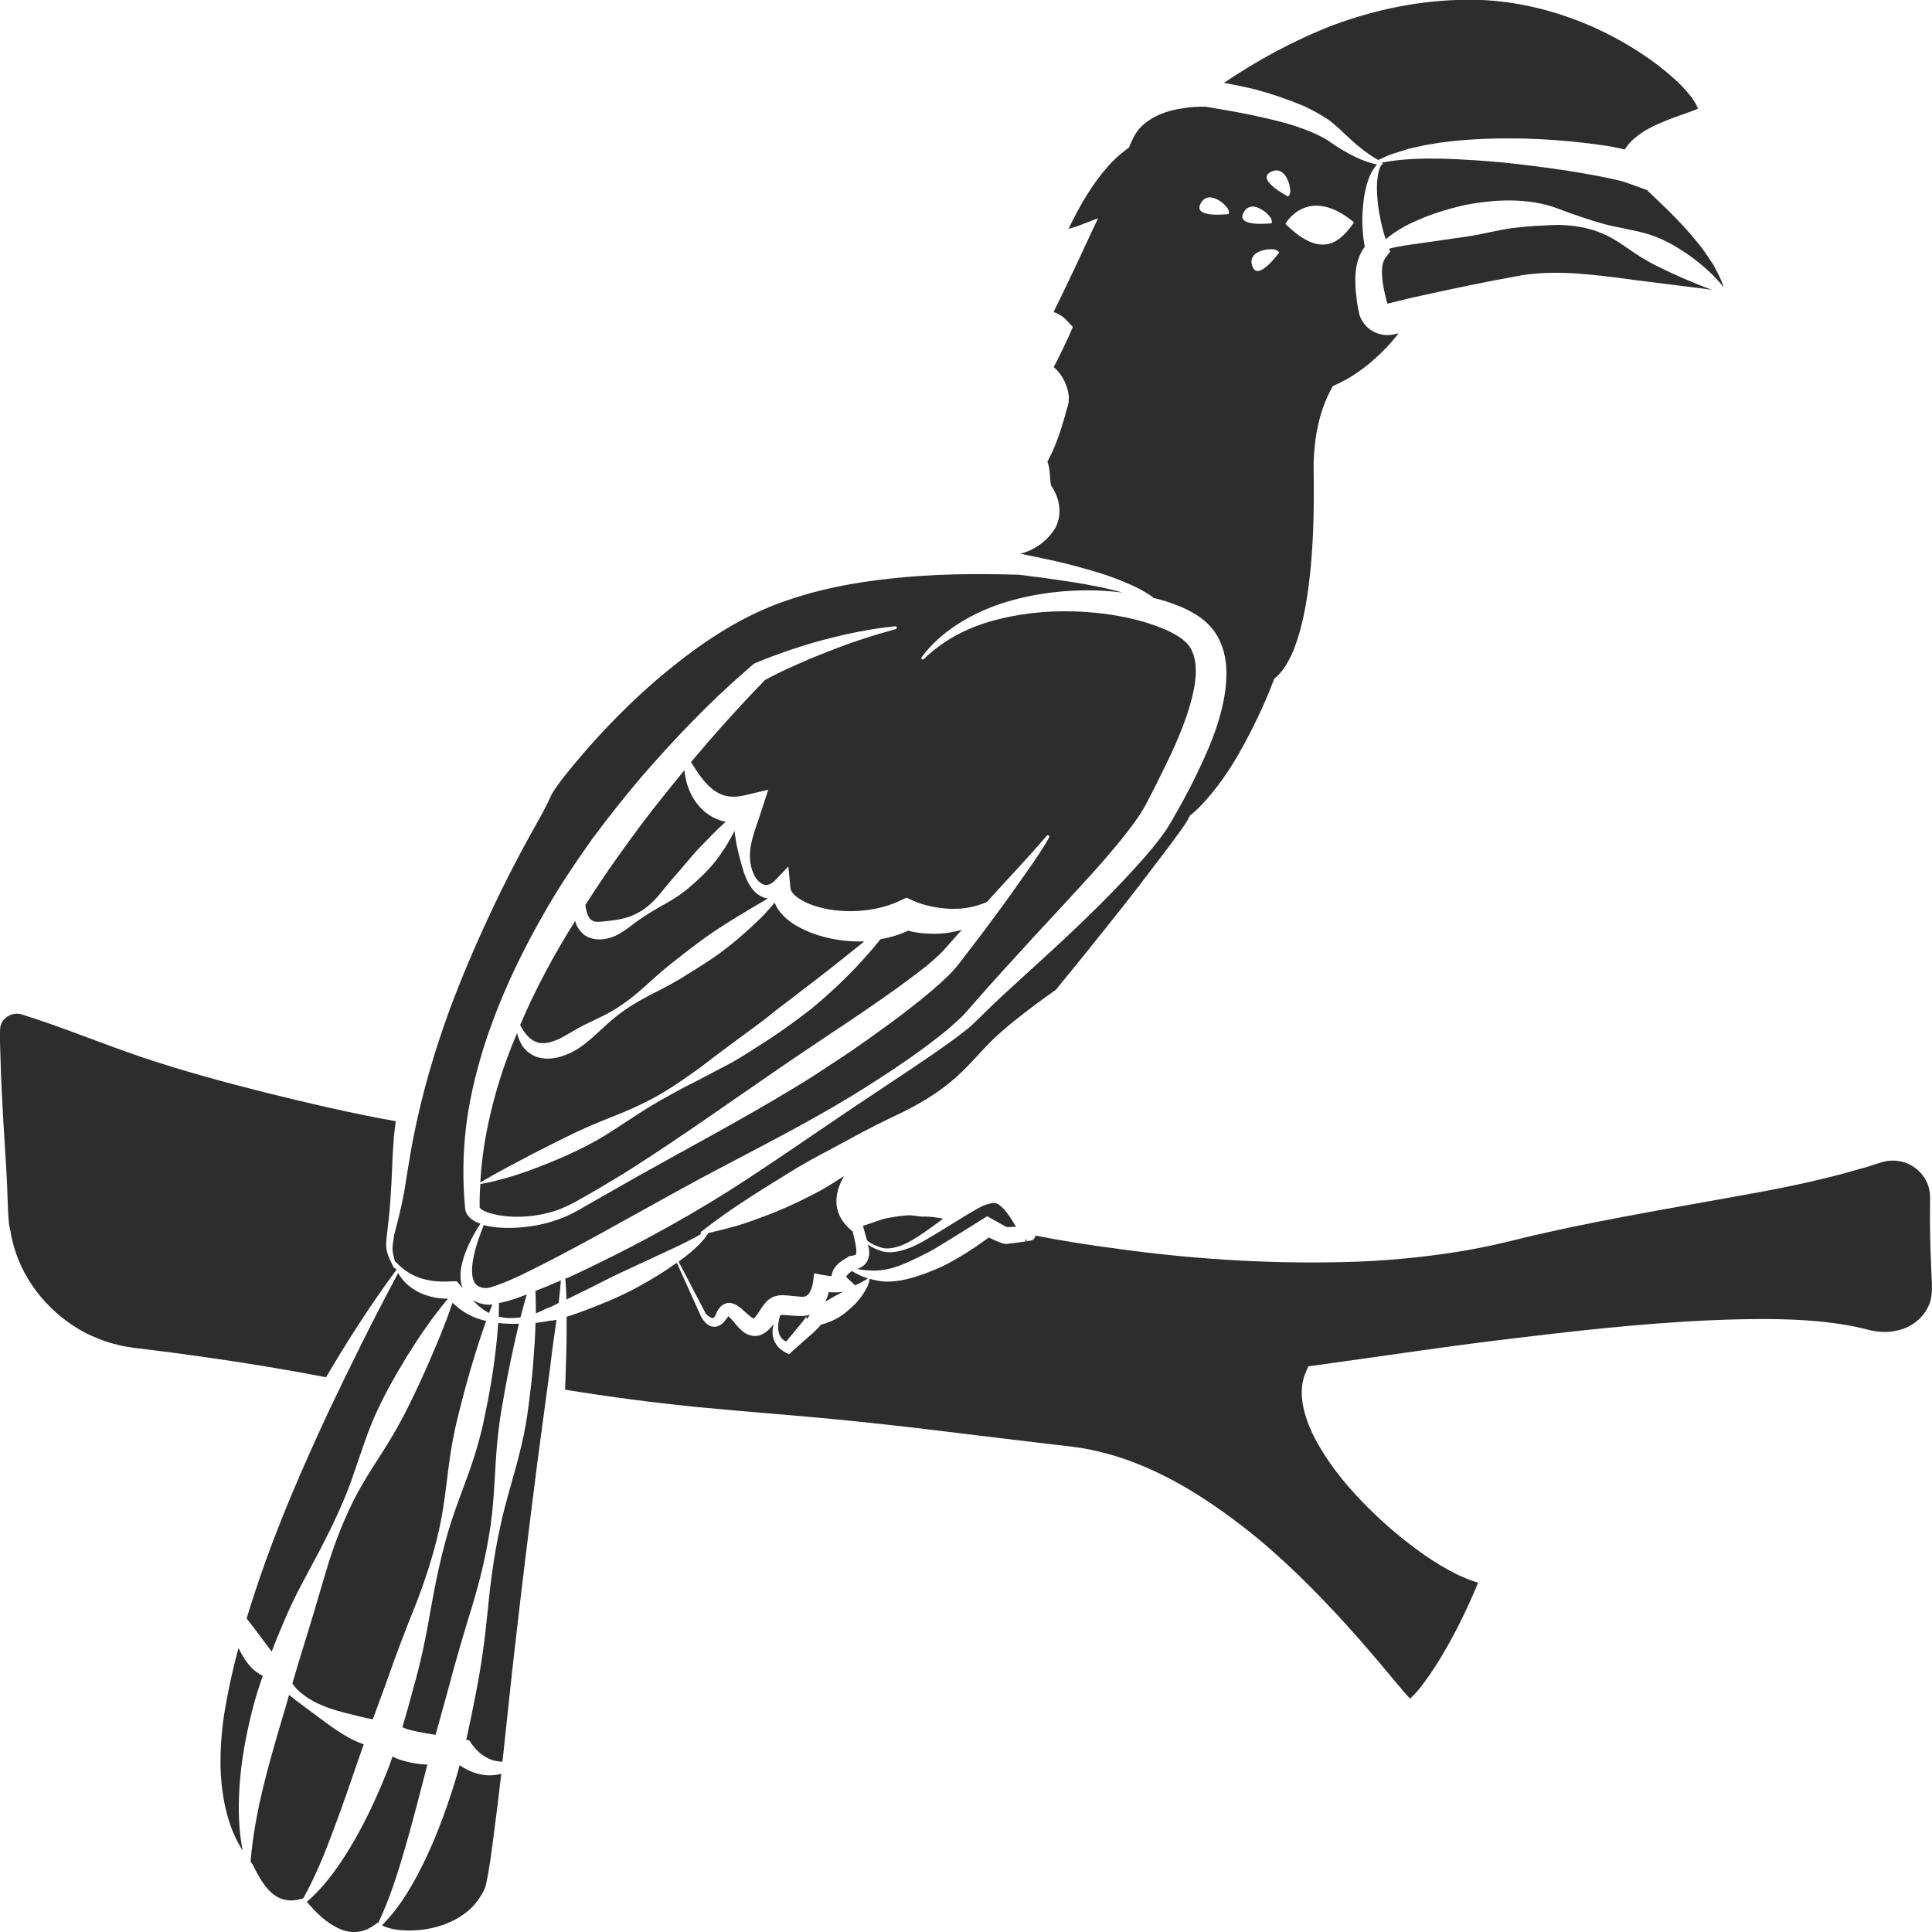 <?xml version="1.0" encoding="utf-8"?>
<!-- Generator: Adobe Illustrator 24.1.2, SVG Export Plug-In . SVG Version: 6.00 Build 0)  -->
<svg version="1.1" id="Layer_1" xmlns="http://www.w3.org/2000/svg" xmlns:xlink="http://www.w3.org/1999/xlink" x="0px" y="0px"
	 viewBox="0 0 128 128" style="enable-background:new 0 0 128 128;" xml:space="preserve">
<style type="text/css">
	.st0{fill:#2D2D2D;}
</style>
<g>
	<path class="st0" d="M32.62,86.42c-0.07,0.01-0.15,0.02-0.23,0.02c-0.07,0-0.18-0.01-0.27-0.02c-0.09-0.01-0.16-0.03-0.23-0.05
		c-0.18-0.04-0.37-0.12-0.55-0.22c0.07,0.07,0.13,0.14,0.2,0.21c0.24,0.24,0.54,0.47,0.86,0.63C32.47,86.8,32.55,86.61,32.62,86.42z
		"/>
	<path class="st0" d="M34.9,85.76c-0.42,0.16-0.84,0.32-1.28,0.44c-0.18,0.05-0.37,0.09-0.56,0.13c0,0.31-0.01,0.6-0.02,0.9
		c0.47,0.12,0.96,0.12,1.44,0.05C34.62,86.77,34.75,86.27,34.9,85.76z"/>
	<path class="st0" d="M22.85,99.2c0.65-1.57,1.11-3.25,1.75-4.84c0.65-1.59,1.49-3.07,2.38-4.53c0.82-1.31,1.69-2.6,2.7-3.79
		c-0.29,0-0.58-0.02-0.87-0.07c-0.41-0.09-0.81-0.21-1.18-0.42c-0.52-0.28-0.98-0.7-1.25-1.21c-1.66,3.09-3.21,6.23-4.71,9.39
		c-1.49,3.22-2.91,6.46-4.1,9.78c-0.44,1.23-0.85,2.47-1.23,3.72c0.01,0.01,0.02,0.02,0.03,0.04c0.28,0.37,0.58,0.73,0.84,1.1
		l0.77,1.02c0,0.01,0.01,0.02,0.02,0.04c0.12-0.33,0.25-0.65,0.38-0.97c0.33-0.8,0.66-1.59,1.03-2.36c0.38-0.78,0.78-1.54,1.19-2.29
		C21.42,102.3,22.19,100.78,22.85,99.2z"/>
	<path class="st0" d="M27.11,114.6c0.33,0.09,0.7,0.16,1.09,0.23c0.21,0.04,0.44,0.07,0.66,0.11c0.28-1.04,0.58-2.08,0.86-3.12
		c0.47-1.78,0.99-3.56,1.54-5.33c0.54-1.78,0.98-3.58,1.24-5.42c0.27-1.84,0.27-3.72,0.45-5.57c0.09-0.92,0.21-1.83,0.39-2.75
		c0.15-0.91,0.33-1.82,0.52-2.73c0.16-0.77,0.34-1.55,0.52-2.32c-0.46,0.02-0.91,0.01-1.37-0.05c-0.08,1.18-0.22,2.34-0.4,3.5
		c-0.14,0.88-0.3,1.76-0.49,2.63c-0.16,0.88-0.4,1.74-0.66,2.6c-0.53,1.7-1.26,3.36-1.76,5.07c-0.5,1.7-0.86,3.45-1.17,5.21
		c-0.3,1.76-0.66,3.52-1.16,5.24c-0.22,0.85-0.46,1.69-0.71,2.53c0,0,0.01,0,0.01,0.01C26.79,114.5,26.94,114.55,27.11,114.6z"/>
	<path class="st0" d="M86.35,7.01c0.5,0.24,1,0.49,1.47,0.8c0.24,0.15,0.48,0.33,0.69,0.53c0.24,0.19,0.39,0.37,0.59,0.54
		c0.67,0.64,1.39,1.26,2.21,1.72c0.3-0.13,0.62-0.3,0.96-0.41c0.35-0.11,0.69-0.22,1.05-0.33l1.07-0.24l1.09-0.18
		c1.44-0.19,2.9-0.27,4.35-0.27c1.45-0.01,2.91,0.07,4.36,0.21c0.72,0.07,1.44,0.16,2.17,0.27c0.36,0.05,0.73,0.13,1.1,0.21
		c0.06,0.01,0.13,0.03,0.19,0.04c0.01-0.01,0.02-0.03,0.03-0.05c0.22-0.34,0.49-0.61,0.76-0.81c0.54-0.43,1.09-0.69,1.63-0.92
		c0.53-0.23,1.06-0.42,1.56-0.59c0.3-0.11,0.6-0.21,0.86-0.33c-0.1-0.3-0.34-0.68-0.62-1c-0.45-0.55-1.01-1.06-1.6-1.54
		c-1.19-0.97-2.53-1.8-3.93-2.5c-2.83-1.39-5.98-2.2-9.11-2.18c-3.13,0.03-6.08,0.63-8.97,1.71c-2.49,0.97-4.89,2.26-7.17,3.8
		c0.73,0.13,1.45,0.28,2.17,0.46C84.3,6.23,85.33,6.59,86.35,7.01z"/>
	<path class="st0" d="M93.6,19.71c2.39-0.53,4.79-1.04,7.21-1.47c1.24-0.2,2.55-0.2,3.78-0.11c1.25,0.09,2.47,0.25,3.69,0.42
		l3.67,0.46c0.49,0.06,0.99,0.12,1.47,0.19c-0.69-0.24-1.34-0.52-1.99-0.8c-0.47-0.21-0.92-0.41-1.37-0.64
		c-0.47-0.2-0.89-0.46-1.33-0.71c-0.85-0.54-1.67-1.22-2.62-1.6c-0.93-0.4-1.97-0.54-2.98-0.55c-1.02,0.04-1.99,0.09-2.94,0.21
		c-0.9,0.12-1.93,0.4-2.92,0.55c-1,0.15-1.99,0.28-2.99,0.43c-0.74,0.11-1.51,0.19-2.25,0.39l0.08,0.18l-0.32,0.42
		c-0.39,0.53-0.23,1.69,0.06,2.79l0.06,0.21l0.01,0.04l0.77-0.19L93.6,19.71z"/>
	<path class="st0" d="M110.51,13.93l-1.01-0.97l-0.39-0.37l-1.3-0.47c-0.18-0.07-0.51-0.16-0.83-0.23l-1.01-0.21
		c-0.67-0.13-1.36-0.25-2.06-0.36c-1.38-0.21-2.77-0.39-4.18-0.54c-1.4-0.13-2.8-0.23-4.22-0.27c-1.32-0.02-2.64,0.01-3.95,0.26
		c0.04,0.03,0.05,0.08,0.03,0.12c-0.02,0.04-0.06,0.06-0.09,0.05c-0.19,0.38-0.24,0.8-0.27,1.23c-0.02,0.47,0.02,0.95,0.07,1.42
		c0.1,0.77,0.27,1.56,0.51,2.26c0.19-0.16,0.4-0.32,0.61-0.46c0.46-0.31,0.93-0.56,1.43-0.77c0.99-0.45,2-0.75,3.03-1
		c1.98-0.41,4.4-0.57,6.41,0.23c1.02,0.38,1.99,0.72,3.01,1c0.5,0.14,1.03,0.22,1.54,0.34c0.53,0.1,1.05,0.22,1.56,0.39
		c1.02,0.34,1.92,0.91,2.77,1.52c0.74,0.57,1.44,1.18,2.03,1.94c-0.1-0.31-0.22-0.61-0.38-0.92l-0.3-0.57l-0.36-0.54
		c-0.25-0.37-0.5-0.73-0.8-1.07C111.81,15.25,111.17,14.59,110.51,13.93z"/>
	<path class="st0" d="M91.97,20.23c0-0.01,0-0.03-0.01-0.04c0-0.01-0.01,0-0.01,0L91.97,20.23z"/>
	<path class="st0" d="M39.5,61.07c0.19,0.01,0.48-0.02,0.76-0.05c0.59-0.07,1.27-0.16,1.86-0.47c0.6-0.28,1.1-0.74,1.53-1.24
		c0.43-0.52,0.84-1.03,1.28-1.52c0.44-0.5,0.84-1.01,1.29-1.5c0.6-0.62,1.2-1.25,1.86-1.85c-0.06-0.01-0.12-0.02-0.17-0.03
		c-0.66-0.16-1.25-0.58-1.65-1.06c-0.4-0.49-0.64-1.03-0.79-1.58c-0.06-0.24-0.1-0.49-0.13-0.74c-0.46,0.56-0.91,1.13-1.37,1.69
		c-1.07,1.33-2.09,2.7-3.07,4.09c-0.74,1.03-1.44,2.09-2.12,3.15c0.05,0.36,0.13,0.67,0.28,0.87c0.06,0.08,0.13,0.14,0.21,0.17
		C39.37,61.06,39.39,61.06,39.5,61.07z"/>
	<path class="st0" d="M33.58,70.15c-0.58,1.59-1.03,3.22-1.35,4.87c-0.21,1.1-0.35,2.21-0.41,3.32c1.14-0.68,2.39-1.32,3.58-1.95
		c1.22-0.62,2.44-1.25,3.69-1.8c1.26-0.54,2.57-0.99,3.79-1.63c1.23-0.61,2.36-1.41,3.48-2.21c1.09-0.84,2.18-1.65,3.28-2.46
		c0.56-0.4,1.1-0.81,1.63-1.24c0.53-0.44,1.09-0.81,1.62-1.25c1.48-1.11,2.92-2.26,4.37-3.43c-0.66,0.02-1.31-0.02-1.96-0.14
		c-0.86-0.16-1.72-0.42-2.52-0.89c-0.41-0.23-0.79-0.54-1.13-0.95c-0.13-0.16-0.24-0.38-0.33-0.59c-0.14,0.17-0.28,0.35-0.44,0.51
		c-0.3,0.35-0.64,0.67-0.98,0.99c-0.67,0.63-1.37,1.22-2.1,1.77c-0.73,0.54-1.51,1.02-2.29,1.5c-0.76,0.5-1.59,0.92-2.4,1.33
		c-0.81,0.42-1.6,0.89-2.31,1.46c-0.72,0.57-1.35,1.26-2.07,1.81c-0.37,0.3-0.8,0.55-1.28,0.73c-0.47,0.18-1.02,0.3-1.6,0.2
		c-0.59-0.1-1.11-0.51-1.34-0.98c-0.12-0.22-0.2-0.46-0.25-0.68C34.02,69,33.79,69.57,33.58,70.15z"/>
	<path class="st0" d="M31.78,80.01c0.03,0.04,0.11,0.12,0.22,0.18c0.17,0.09,0.38,0.17,0.6,0.22c0.43,0.12,0.9,0.18,1.37,0.2
		c0.95,0.03,1.91-0.1,2.82-0.39c0.89-0.3,1.73-0.82,2.59-1.31c0.85-0.51,1.71-1,2.54-1.54c3.33-2.13,6.55-4.43,9.82-6.67
		c3.24-2.23,6.62-4.33,9.65-6.71c0.36-0.31,0.73-0.62,1.03-0.93c0.32-0.34,0.65-0.73,0.98-1.1l0.34-0.37
		c-0.05,0.01-0.1,0.03-0.15,0.05c-0.62,0.16-1.27,0.25-1.92,0.22c-0.5-0.01-1-0.06-1.5-0.2c-0.59,0.27-1.21,0.46-1.83,0.56
		c-1.36,1.7-2.92,3.24-4.59,4.62c-1.1,0.85-2.23,1.67-3.4,2.4c-0.59,0.38-1.16,0.75-1.77,1.1c-0.61,0.34-1.23,0.64-1.84,0.97
		c-0.6,0.34-1.24,0.61-1.84,0.96c-0.61,0.33-1.21,0.66-1.8,1.02c-1.18,0.71-2.31,1.53-3.51,2.23c-1.21,0.68-2.47,1.24-3.76,1.74
		c-0.65,0.25-1.3,0.49-1.97,0.69c-0.67,0.19-1.29,0.38-2.03,0.49C31.78,78.99,31.77,79.49,31.78,80.01z"/>
	<path class="st0" d="M67.73,36.71c0.82,0.17,1.66,0.34,2.47,0.53c0.82,0.19,1.64,0.42,2.45,0.66c0.81,0.24,1.61,0.54,2.39,0.9
		c0.39,0.18,0.77,0.38,1.13,0.62c0.09,0.05,0.16,0.12,0.24,0.19c0.55,0.13,1.09,0.3,1.63,0.51c0.5,0.2,1,0.45,1.48,0.79
		c0.5,0.35,0.97,0.87,1.25,1.45c0.57,1.18,0.54,2.39,0.4,3.46c-0.32,2.16-1.18,4.03-2.06,5.83c-0.45,0.91-0.93,1.77-1.42,2.63
		c-0.54,0.97-1.2,1.75-1.86,2.52c-2.65,3.01-5.56,5.66-8.47,8.3c-0.73,0.66-1.44,1.32-2.14,2.01l-0.52,0.51
		c-0.19,0.19-0.39,0.37-0.58,0.53c-0.4,0.32-0.79,0.61-1.2,0.91c-1.61,1.16-3.26,2.22-4.89,3.32c-3.28,2.16-6.49,4.45-9.82,6.57
		c-3.33,2.09-6.81,3.95-10.4,5.62c-0.12,0.05-0.23,0.1-0.36,0.15c0.05,0.47,0.07,0.93,0.08,1.38c0.03-0.02,0.06-0.03,0.09-0.05
		l1.35-0.66c0.89-0.45,1.78-0.91,2.69-1.32l2.71-1.26c0.45-0.2,0.9-0.43,1.34-0.65c0.25-0.13,0.51-0.26,0.74-0.42
		c-0.01-0.01-0.03-0.02-0.03-0.04c-0.01-0.04,0.01-0.08,0.04-0.1c2.08-1.64,4.27-2.95,6.45-4.29c1.1-0.65,2.24-1.22,3.35-1.83
		c1.12-0.62,2.27-1.2,3.45-1.75c1.16-0.57,2.28-1.23,3.27-2.05c1-0.81,1.83-1.84,2.73-2.74c0.93-0.9,1.94-1.67,2.96-2.44
		c0.43-0.32,0.86-0.62,1.29-0.93c0.1-0.12,0.2-0.24,0.29-0.36c1-1.21,1.98-2.43,2.96-3.66c0.97-1.23,1.95-2.44,2.89-3.7l1.41-1.85
		l0.68-0.93c0.2-0.28,0.45-0.64,0.53-0.81l0.12-0.23L79,53.9c0.61-0.52,1.15-1.16,1.67-1.83c0.51-0.68,0.99-1.4,1.42-2.16
		c0.86-1.52,1.64-3.13,2.26-4.75l0.07-0.19l0.13-0.11c0.49-0.43,0.87-1.11,1.17-1.83c0.28-0.73,0.51-1.53,0.67-2.33
		c0.33-1.61,0.49-3.28,0.58-4.95c0.09-1.69,0.08-3.33,0.06-5.06c0.05-1.73,0.37-3.5,1.23-5.03l0.04-0.08l0.07-0.03
		c0.49-0.22,0.97-0.47,1.41-0.77c0.45-0.3,0.88-0.62,1.28-0.99c0.59-0.52,1.13-1.09,1.6-1.71l-0.35,0.08
		c-0.64,0.14-1.33-0.07-1.78-0.54c-0.22-0.22-0.4-0.52-0.48-0.82l-0.02-0.11l-0.01-0.06l-0.03-0.12l-0.04-0.23
		c-0.1-0.63-0.18-1.29-0.15-2.02c0.03-0.6,0.17-1.32,0.62-1.92c-0.07-0.39-0.12-0.76-0.14-1.14c-0.04-0.53-0.03-1.05,0.03-1.58
		c0.04-0.52,0.13-1.04,0.29-1.55c0.13-0.42,0.33-0.83,0.63-1.17c-1-0.21-1.89-0.7-2.72-1.23c-0.22-0.14-0.47-0.33-0.66-0.44
		c-0.19-0.12-0.41-0.22-0.63-0.33c-0.44-0.21-0.91-0.38-1.38-0.54c-0.97-0.32-1.96-0.53-2.97-0.75c-0.99-0.2-2-0.38-2.99-0.54
		c-0.45-0.01-1,0.01-1.47,0.1c-0.52,0.06-1.02,0.19-1.49,0.38c-0.47,0.19-0.89,0.45-1.26,0.79c-0.37,0.34-0.6,0.8-0.8,1.28
		l-0.06,0.16l-0.08,0.05c-0.49,0.36-0.97,0.78-1.37,1.26c-0.42,0.48-0.8,0.99-1.15,1.53c-0.53,0.8-0.98,1.67-1.41,2.54
		c0.23-0.06,0.48-0.13,0.68-0.21l1.28-0.49l-0.62,1.32c-0.49,1.05-0.98,2.11-1.48,3.15l-0.76,1.56c-0.03,0.06-0.06,0.13-0.09,0.19
		c0.05,0.02,0.1,0.03,0.16,0.05c0.11,0.05,0.22,0.11,0.33,0.18c0.12,0.08,0.19,0.11,0.36,0.3l0.43,0.45l-0.27,0.62
		c-0.24,0.52-0.49,1.03-0.74,1.54c-0.09,0.17-0.17,0.34-0.26,0.5c0.3,0.26,0.55,0.58,0.71,0.93c0.09,0.19,0.17,0.39,0.22,0.6
		c0.05,0.23,0.1,0.45,0.06,0.81c-0.02,0.09-0.05,0.24-0.07,0.29l-0.02,0.06l-0.06,0.19l-0.11,0.41c-0.16,0.56-0.34,1.13-0.56,1.7
		c-0.11,0.28-0.22,0.57-0.38,0.87c-0.06,0.14-0.13,0.26-0.21,0.41c0.03,0.06,0.05,0.12,0.06,0.17c0.08,0.28,0.09,0.51,0.11,0.7
		c0.02,0.4,0.06,0.7,0.09,0.73c0.27,0.39,0.46,0.84,0.52,1.34c0.07,0.49-0.02,1.04-0.27,1.48c-0.48,0.78-1.2,1.3-1.97,1.58
		c-0.11,0.04-0.23,0.07-0.35,0.1c0.04,0.01,0.08,0.01,0.13,0.02H67.73z M82.98,17.66c-0.38-1.01,1-1.15,1.09-1.14
		c0.09,0.01,0.49-0.08,0.68,0.21C84.75,16.73,83.36,18.67,82.98,17.66z M89.71,14.73c-0.86,1.22-2.08,2.55-4.55,0.1
		C85.16,14.83,86.63,12.19,89.71,14.73z M84.16,11.41c0.94-0.52,1.28,0.82,1.28,0.91c0,0.09,0.15,0.48-0.1,0.7
		C85.34,13.02,83.22,11.93,84.16,11.41z M82.37,14.12c0.48-0.96,1.52-0.04,1.57,0.03c0.05,0.07,0.39,0.31,0.31,0.64
		C84.25,14.79,81.89,15.08,82.37,14.12z M79.53,13.51c0.48-0.96,1.52-0.04,1.57,0.03c0.05,0.07,0.39,0.31,0.31,0.64
		C81.4,14.18,79.04,14.48,79.53,13.51z"/>
	<path class="st0" d="M26.01,82.86c0.03,0.23,0.09,0.49,0.17,0.74c0.02,0,0.04,0,0.05,0.02h0.01c0.5,0.56,1.12,0.91,1.74,1.1
		c0.33,0.08,0.64,0.16,0.98,0.17c0.16,0.02,0.34,0.01,0.5,0.02c0.17,0,0.33-0.02,0.51-0.02h0.3l0.17,0.2
		c0.08,0.09,0.14,0.17,0.21,0.26c-0.04-0.11-0.08-0.23-0.1-0.35c-0.11-0.61,0.01-1.15,0.16-1.65c0.26-0.83,0.66-1.58,1.12-2.28
		c-0.07-0.03-0.15-0.05-0.23-0.08c-0.13-0.07-0.27-0.14-0.42-0.27c-0.14-0.11-0.29-0.3-0.35-0.56l-0.01-0.01v-0.05
		c-0.17-1.76-0.16-3.54,0.04-5.3c0.2-1.76,0.61-3.5,1.12-5.19c1.05-3.39,2.59-6.59,4.36-9.62c0.89-1.51,1.87-2.97,2.89-4.4
		c1.04-1.4,2.13-2.78,3.26-4.11c2.18-2.51,4.46-4.91,6.99-7.1c0.12-0.11,0.25-0.22,0.39-0.34l0.09-0.07l0.06-0.03
		c0.76-0.33,1.5-0.59,2.27-0.86c0.76-0.25,1.52-0.5,2.31-0.7c1.56-0.41,3.12-0.73,4.72-0.89c0.05,0,0.09,0.04,0.1,0.09
		c0,0.05-0.03,0.09-0.07,0.1c-0.76,0.21-1.52,0.43-2.27,0.68c-0.75,0.24-1.49,0.52-2.22,0.81c-0.73,0.28-1.46,0.58-2.18,0.91
		c-0.67,0.29-1.35,0.62-1.99,0.97c-1.7,1.74-3.33,3.56-4.91,5.44c0.45,0.74,0.93,1.42,1.48,1.84c0.66,0.49,1.32,0.54,2.13,0.35
		l1.51-0.36l-0.47,1.44c-0.16,0.52-0.36,1.03-0.52,1.58c-0.16,0.54-0.27,1.12-0.21,1.69c0.06,0.56,0.27,1.14,0.66,1.44
		c0.4,0.32,0.73,0.13,1.05-0.2l0.82-0.87l0.14,1.43c0.03,0.37,0.53,0.74,1.14,1.01c0.61,0.26,1.32,0.43,2.02,0.49
		c1.42,0.13,2.88-0.09,4.06-0.64l0.47-0.22l0.41,0.19c0.38,0.17,0.86,0.33,1.35,0.42c0.5,0.09,1.01,0.15,1.51,0.13
		c0.69-0.01,1.37-0.16,2.05-0.45c1.33-1.47,2.69-2.89,3.97-4.39h0.01c0.03-0.04,0.09-0.05,0.13-0.01c0.03,0.03,0.04,0.08,0.02,0.12
		c-0.49,0.88-1.07,1.69-1.64,2.5c-0.57,0.81-1.14,1.63-1.73,2.42c-0.59,0.8-1.18,1.6-1.79,2.38c-0.3,0.4-0.59,0.78-0.91,1.19
		c-0.36,0.45-0.73,0.78-1.11,1.14c-1.52,1.36-3.13,2.54-4.76,3.7c-0.81,0.58-1.63,1.14-2.47,1.68c-0.82,0.55-1.66,1.09-2.51,1.6
		c-3.4,2.06-6.91,3.92-10.37,5.86l-2.58,1.47c-0.86,0.47-1.7,1.05-2.68,1.38c-0.98,0.35-1.99,0.52-3.02,0.55
		c-0.52,0.01-1.04-0.01-1.57-0.11c-0.1-0.02-0.2-0.04-0.32-0.07c-0.31,0.77-0.59,1.57-0.72,2.35c-0.07,0.45-0.09,0.93,0.03,1.27
		c0.12,0.35,0.34,0.48,0.7,0.54c0.24,0.06,0.71-0.12,1.13-0.28c0.44-0.16,0.87-0.36,1.31-0.56c0.86-0.42,1.73-0.86,2.59-1.31
		c3.45-1.81,6.82-3.79,10.29-5.62c3.46-1.83,6.97-3.6,10.26-5.71c1.66-1.05,3.28-2.16,4.81-3.37c0.38-0.31,0.74-0.62,1.09-0.95
		c0.18-0.16,0.34-0.33,0.49-0.5l0.49-0.56c0.64-0.74,1.31-1.48,1.97-2.21c1.32-1.46,2.65-2.9,3.98-4.33
		c1.33-1.44,2.66-2.87,3.86-4.36c0.59-0.74,1.17-1.5,1.58-2.26c0.46-0.87,0.89-1.73,1.31-2.6c0.84-1.71,1.6-3.49,1.91-5.22
		c0.15-0.86,0.14-1.71-0.14-2.32c-0.13-0.32-0.33-0.56-0.62-0.79s-0.67-0.45-1.08-0.63c-1.64-0.72-3.54-1.09-5.42-1.21
		c-1.88-0.12-3.8,0.01-5.65,0.47c-1.85,0.44-3.62,1.29-5.02,2.66c-0.03,0.03-0.09,0.03-0.13,0c-0.03-0.04-0.04-0.09-0.01-0.13
		c1.2-1.61,3-2.72,4.89-3.42c1.91-0.68,3.94-0.99,5.97-1.01c0.82-0.01,1.65,0.05,2.46,0.15c-0.65-0.18-1.32-0.34-2-0.46
		c-0.8-0.16-1.62-0.28-2.44-0.4c-0.79-0.12-1.61-0.21-2.41-0.32c-2.91-0.09-5.79-0.06-8.62,0.26c-2.29,0.25-4.57,0.67-6.77,1.44
		c-0.52,0.17-1.03,0.37-1.53,0.59c-2.65,1.15-5.05,2.91-7.26,4.8c-2.2,1.92-4.22,4.07-6,6.31c-0.21,0.27-0.42,0.56-0.6,0.83
		c-0.1,0.14-0.18,0.27-0.24,0.4l-0.22,0.48c-0.36,0.71-0.71,1.32-1.07,1.97c-0.71,1.27-1.38,2.56-2.02,3.86
		c-1.27,2.61-2.44,5.24-3.44,7.96c-0.99,2.71-1.8,5.49-2.36,8.33c-0.15,0.71-0.25,1.43-0.38,2.15c-0.12,0.73-0.22,1.47-0.38,2.2
		c-0.15,0.72-0.34,1.46-0.53,2.17C26.07,82.21,25.98,82.54,26.01,82.86z"/>
	<path class="st0" d="M38.19,61.27c-0.04-0.08-0.06-0.17-0.08-0.26c-0.01,0.02-0.02,0.03-0.03,0.05c-1.38,2.19-2.61,4.48-3.62,6.85
		c0.16,0.32,0.36,0.6,0.57,0.8c0.28,0.27,0.6,0.41,0.93,0.4c0.34,0.01,0.69-0.11,1.06-0.27c0.36-0.17,0.7-0.39,1.09-0.61
		c0.78-0.46,1.65-0.79,2.44-1.25c0.79-0.46,1.5-1.02,2.18-1.63c0.68-0.62,1.36-1.23,2.08-1.78c0.72-0.56,1.43-1.12,2.18-1.64
		c0.75-0.51,1.51-1,2.3-1.46c0.52-0.33,1.05-0.62,1.58-0.94c-0.41-0.06-0.74-0.3-0.97-0.56c-0.46-0.57-0.63-1.19-0.8-1.8
		c-0.17-0.61-0.33-1.24-0.41-1.9c-0.01-0.07-0.01-0.15-0.02-0.23c-0.39,0.77-0.85,1.5-1.39,2.17c-0.44,0.53-0.95,1.01-1.47,1.46
		c-0.51,0.46-1.09,0.85-1.7,1.19c-0.61,0.34-1.19,0.68-1.75,1.07c-0.57,0.39-1.1,0.9-1.81,1.16c-0.37,0.12-0.76,0.2-1.23,0.11
		c-0.21-0.03-0.52-0.16-0.69-0.33C38.44,61.7,38.28,61.5,38.19,61.27z"/>
	<path class="st0" d="M19.97,112.18c0.55,0.45,1.19,0.76,1.87,1c0.67,0.23,1.37,0.39,2.03,0.55c0.28,0.07,0.56,0.13,0.83,0.18
		c0.31-0.85,0.62-1.69,0.93-2.54c0.58-1.67,1.21-3.33,1.88-4.98c0.65-1.66,1.2-3.35,1.59-5.09c0.39-1.73,0.51-3.53,0.79-5.28
		c0.15-0.88,0.33-1.74,0.56-2.61c0.21-0.85,0.44-1.71,0.69-2.57c0.33-1.11,0.67-2.22,1.07-3.32c-0.41-0.1-0.81-0.23-1.19-0.44
		c-0.39-0.2-0.73-0.48-1.04-0.77c-0.49,1.46-1.08,2.84-1.68,4.22c-0.7,1.55-1.4,3.08-2.27,4.55c-0.86,1.46-1.87,2.85-2.63,4.38
		c-0.76,1.52-1.35,3.12-1.83,4.74c-0.48,1.64-0.96,3.27-1.46,4.87c-0.26,0.82-0.5,1.65-0.74,2.47
		C19.54,111.78,19.74,112,19.97,112.18z"/>
	<path class="st0" d="M35.5,87.01c0.26-0.1,0.52-0.22,0.77-0.35l0.06-0.01c0.2-0.08,0.44-0.19,0.68-0.32c0.06-0.5,0.11-1,0.15-1.5
		c-0.56,0.24-1.12,0.48-1.69,0.7C35.5,86.03,35.5,86.52,35.5,87.01z"/>
	<path class="st0" d="M28.25,117.16c0.02-0.08,0.04-0.17,0.07-0.25c-0.14-0.01-0.28-0.02-0.43-0.03c-0.46-0.05-0.93-0.14-1.41-0.3
		c-0.15-0.05-0.31-0.12-0.48-0.2c-0.07,0.22-0.15,0.45-0.23,0.67c-0.66,1.68-1.4,3.33-2.31,4.91c-0.85,1.46-1.83,2.92-3.13,4.04
		c0.59,0.71,1.27,1.36,2.06,1.74c0.41,0.2,0.84,0.3,1.25,0.25c0.42-0.03,0.8-0.19,1.16-0.45l0.23-0.16l0.03,0.02
		c0.76-1.6,1.28-3.26,1.77-4.94C27.34,120.71,27.79,118.93,28.25,117.16z"/>
	<path class="st0" d="M36.56,87.48c-0.36,0.07-0.71,0.12-1.08,0.17c-0.02,0.87-0.08,1.74-0.15,2.62c-0.07,0.93-0.18,1.84-0.3,2.77
		c-0.11,0.93-0.27,1.84-0.49,2.75c-0.42,1.81-1.03,3.59-1.41,5.41c-0.4,1.82-0.64,3.66-0.82,5.52c-0.18,1.86-0.43,3.72-0.8,5.55
		c-0.19,1-0.4,2.01-0.62,3l0.2,0.03l0.13,0.2c0.32,0.46,0.75,0.86,1.29,1.07c0.23,0.09,0.51,0.14,0.78,0.15
		c0.27-2.48,0.52-4.99,0.81-7.47c0.47-4.17,0.99-8.34,1.52-12.5l0.84-6.25c0.11-1.02,0.27-2.05,0.41-3.06
		c-0.11,0.02-0.24,0.05-0.38,0.07L36.56,87.48z"/>
	<path class="st0" d="M56.25,83.22h0.07c0.19-0.02,0.35-0.08,0.37-0.1c0.02,0,0.06-0.12,0.04-0.33c-0.03-0.37-0.14-0.78-0.24-1.2
		c-0.24-0.2-0.49-0.43-0.67-0.71c-0.22-0.33-0.37-0.71-0.4-1.11c-0.05-0.69,0.19-1.31,0.5-1.85c-0.1,0.06-0.2,0.13-0.31,0.19
		c-0.55,0.36-1.1,0.7-1.69,1c-1.16,0.6-2.35,1.14-3.58,1.58c-0.61,0.23-1.23,0.45-1.87,0.62c-0.51,0.14-1.03,0.26-1.54,0.38
		c-0.09,0.14-0.19,0.28-0.29,0.41c-0.17,0.2-0.36,0.4-0.55,0.57c-0.36,0.34-0.74,0.63-1.13,0.92l1.81,3.46
		c0.12,0.12,0.29,0.25,0.42,0.27c0.12,0.01,0.1-0.02,0.19-0.13c0.05-0.1,0.12-0.37,0.36-0.62c0.1-0.11,0.35-0.27,0.62-0.25
		c0.25,0.03,0.41,0.13,0.53,0.21c0.23,0.16,0.4,0.32,0.55,0.46c0.15,0.13,0.33,0.29,0.44,0.34c0.02,0.01,0.05,0.03,0.07,0.03
		c0-0.01,0.1-0.11,0.2-0.25l0.34-0.51c0.15-0.2,0.33-0.49,0.74-0.68c0.43-0.16,0.73-0.1,0.96-0.09l0.64,0.06
		c0.09,0.01,0.22,0.03,0.28,0.02c0.06,0.01,0.11,0.01,0.16,0c0.09-0.02,0.16-0.05,0.24-0.12c0.16-0.13,0.3-0.5,0.35-0.79l0.08-0.64
		l0.57,0.11c0.18,0.03,0.39,0.06,0.58,0.08c0.02-0.21,0.11-0.42,0.2-0.54c0.27-0.38,0.58-0.55,0.87-0.71L56.25,83.22z"/>
	<path class="st0" d="M15.86,118.51c0.1-1.75,0.42-3.47,0.84-5.15c0.2-0.79,0.44-1.57,0.71-2.33c-0.28-0.14-0.52-0.32-0.71-0.5
		c-0.4-0.41-0.66-0.87-0.89-1.32c0-0.01-0.01-0.02-0.01-0.03c-0.4,1.48-0.72,2.96-0.96,4.46c-0.24,1.72-0.34,3.47-0.08,5.17
		c0.12,0.85,0.33,1.69,0.64,2.48c0.19,0.46,0.42,0.91,0.68,1.32C15.81,121.27,15.78,119.87,15.86,118.51z"/>
	<path class="st0" d="M26.26,84.13c-0.01-0.03-0.03-0.07-0.05-0.11c0,0,0,0.01-0.01,0.01c-0.04,0.01-0.09-0.01-0.11-0.05
		c-0.17-0.34-0.35-0.66-0.45-1.05c-0.1-0.4-0.04-0.81,0-1.17c0.09-0.73,0.17-1.46,0.22-2.18c0.05-0.73,0.09-1.46,0.12-2.19
		c0.02-0.74,0.07-1.49,0.13-2.23c0.03-0.3,0.08-0.59,0.11-0.88c-2.74-0.47-6.07-1.26-8.65-1.9c-2.75-0.69-5.49-1.44-8.18-2.34
		c-2.68-0.91-5.35-2.03-8.01-2.85c-0.55-0.14-1.18,0.2-1.34,0.76C0.01,68.09,0,68.23,0,68.39v0.54c0,0.36,0.02,0.71,0.03,1.07
		c0.03,1.42,0.11,2.84,0.19,4.27c0.08,1.43,0.19,2.85,0.25,4.28l0.04,1.07c0.01,0.36,0.02,0.71,0.05,1.03l0.04,0.49L0.7,81.6
		c0.04,0.33,0.13,0.64,0.21,0.95c0.7,2.5,2.52,4.59,4.77,5.77c0.57,0.27,1.16,0.53,1.78,0.69c0.3,0.08,0.62,0.17,0.93,0.21
		l0.48,0.08l0.53,0.06c1.41,0.17,2.82,0.36,4.23,0.56c2.66,0.38,5.33,0.81,7.97,1.33C23.03,88.81,24.57,86.42,26.26,84.13z"/>
	<path class="st0" d="M30.45,116.95c-0.07,0.25-0.13,0.52-0.21,0.77c-0.54,1.79-1.17,3.56-1.97,5.28c-0.77,1.62-1.67,3.26-2.96,4.55
		l0.02,0.01c0.28,0.17,0.81,0.29,1.27,0.32c0.49,0.04,0.98,0.02,1.46-0.04c0.97-0.14,1.9-0.47,2.64-1c0.38-0.26,0.7-0.58,0.97-0.95
		c0.12-0.17,0.24-0.37,0.35-0.56c0.11-0.22,0.14-0.32,0.2-0.57c0.2-0.95,0.34-2.01,0.47-3.03c0.19-1.4,0.36-2.81,0.52-4.21
		c-0.28,0.07-0.58,0.11-0.88,0.1C31.65,117.59,31,117.33,30.45,116.95z"/>
	<path class="st0" d="M58.59,82.7c0.3,0.04,0.61-0.02,0.91-0.11c0.59-0.19,1.13-0.53,1.67-0.9c0.45-0.31,0.88-0.62,1.32-0.95
		c-0.47-0.09-0.87-0.14-1.21-0.14c-0.36,0.04-0.74-0.11-1.17-0.08c-0.43,0.03-0.87,0.1-1.32,0.18c-0.39,0.07-1.13,0.37-1.62,0.52
		l0.02,0.06c0.08,0.3,0.17,0.58,0.25,0.89C57.66,82.41,58.32,82.67,58.59,82.7z"/>
	<path class="st0" d="M58.61,84.12c0.76-0.12,1.48-0.46,2.22-0.82c0.38-0.18,0.74-0.36,1.08-0.56c0.35-0.2,0.69-0.43,1.05-0.64
		l2.11-1.31l0.33-0.21l0.31,0.17c0.27,0.15,0.56,0.32,0.82,0.46l0.19,0.09l0.46-0.02l0.13-0.01l-0.07-0.12
		c-0.32-0.53-0.68-1.08-1.08-1.35c-0.05-0.04-0.09-0.04-0.14-0.07c-0.04-0.01-0.06-0.02-0.11-0.02c-0.11-0.01-0.23,0-0.37,0.04
		c-0.26,0.06-0.54,0.19-0.81,0.34c-1.09,0.62-2.2,1.36-3.32,2.01c-0.57,0.33-1.17,0.64-1.83,0.79c-0.33,0.07-0.68,0.11-1.02,0.04
		c-0.25-0.05-0.75-0.24-1.06-0.48c0.02,0.09,0.05,0.17,0.07,0.27c0.03,0.25,0.06,0.64-0.22,1c-0.19,0.2-0.39,0.31-0.58,0.36
		C57.4,84.18,58.03,84.22,58.61,84.12z"/>
	<path class="st0" d="M56.17,84.71l0.49,0.45c0.27-0.13,0.55-0.27,0.82-0.45V84.7h0.03c-0.39-0.12-0.74-0.29-1.08-0.49
		c-0.15,0.11-0.27,0.22-0.34,0.32c-0.04,0.07-0.02,0.08-0.01,0.08C56.09,84.6,56.11,84.65,56.17,84.71z"/>
	<path class="st0" d="M55.07,85.62c-0.06,0-0.11-0.01-0.17-0.01c-0.02,0.07-0.03,0.14-0.05,0.22c-0.05,0.13-0.11,0.26-0.17,0.41
		c0.28-0.17,0.59-0.36,0.9-0.51c0.08-0.05,0.17-0.1,0.26-0.14C55.54,85.63,55.31,85.62,55.07,85.62z"/>
	<path class="st0" d="M53.45,87.41l0.21-0.31c-0.03,0.01-0.07,0.02-0.1,0.03c-0.03,0.01-0.06,0.01-0.09,0.02
		c-0.13,0.02-0.26,0.04-0.39,0.04c-0.16,0-0.24-0.01-0.37-0.01l-0.65-0.05c-0.2-0.02-0.35-0.01-0.33,0c-0.01,0-0.03,0.01-0.05,0.03
		c-0.11,0.36-0.16,0.73-0.1,1.06c0.04,0.2,0.13,0.37,0.26,0.5c0.07,0.07,0.16,0.12,0.25,0.16c0.24-0.3,0.49-0.59,0.73-0.89
		c0.15-0.17,0.29-0.35,0.43-0.52c0.06-0.08,0.12-0.16,0.16-0.24c0,0,0.01-0.01,0.01-0.02C53.43,87.26,53.43,87.34,53.45,87.41z"/>
	<path class="st0" d="M127.97,84.57l-0.07-1.78c-0.04-1.18-0.04-2.4-0.03-3.55c-0.02-0.49-0.17-0.96-0.46-1.33
		c-0.28-0.39-0.68-0.69-1.12-0.86c-0.45-0.16-0.93-0.2-1.38-0.11l-0.34,0.09l-0.44,0.14c-0.28,0.09-0.57,0.19-0.86,0.26
		c-2.31,0.68-4.63,1.17-6.96,1.6l-6.96,1.25c-2.31,0.43-4.61,0.86-6.89,1.38c-1.16,0.24-2.26,0.55-3.45,0.81
		c-1.18,0.26-2.36,0.47-3.55,0.63c-2.38,0.33-4.76,0.5-7.13,0.53c-2.38,0.04-4.76-0.02-7.12-0.17c-2.37-0.15-4.73-0.39-7.06-0.71
		c-1.86-0.24-3.71-0.53-5.55-0.89c-0.02,0.14-0.09,0.26-0.26,0.32c-0.07,0.02-0.07,0.02-0.08,0.02l-0.05,0.01l-0.18,0.03
		c-0.01-0.02-0.01-0.04-0.02-0.07c0.04,0.01,0.08,0.02,0.12,0.03h0.04l-0.04-0.01c-0.08-0.01-0.16-0.04-0.23-0.09
		c0.03,0.06,0.06,0.11,0.08,0.14l-0.19,0.03l-0.49,0.07l-0.5,0.06l-0.06,0.01c-0.04,0-0.03,0.01-0.15,0c-0.04,0-0.13-0.02-0.14-0.03
		l-0.05-0.01l-0.08-0.03l-0.26-0.1c-0.19-0.08-0.37-0.17-0.55-0.25c-0.6,0.44-1.21,0.85-1.85,1.24c-0.37,0.22-0.74,0.43-1.14,0.63
		c-0.41,0.19-0.82,0.36-1.22,0.51c-0.81,0.29-1.69,0.56-2.62,0.54c-0.38-0.02-0.74-0.09-1.08-0.19c0.01,0.02,0.01,0.03,0.01,0.05
		c-0.07,0.42-0.29,0.77-0.52,1.1c-0.23,0.32-0.5,0.61-0.79,0.85c-0.28,0.26-0.6,0.5-0.95,0.68c-0.17,0.09-0.37,0.17-0.56,0.24
		c-0.1,0.04-0.19,0.07-0.32,0.1l-0.08,0.02c-0.03,0.04-0.06,0.07-0.09,0.11c-0.09,0.11-0.18,0.2-0.27,0.28
		c-0.17,0.17-0.36,0.33-0.53,0.48c-0.35,0.31-0.69,0.6-1.03,0.91l-0.2,0.19l-0.19-0.1c-0.24-0.14-0.49-0.3-0.65-0.56
		c-0.17-0.24-0.25-0.54-0.25-0.81c0-0.19,0.04-0.38,0.08-0.54c-0.04,0.04-0.07,0.09-0.11,0.14c-0.17,0.18-0.36,0.43-0.77,0.59
		c-0.2,0.08-0.47,0.08-0.66,0.02c-0.21-0.05-0.36-0.15-0.48-0.24c-0.24-0.19-0.38-0.36-0.53-0.53c-0.14-0.17-0.27-0.34-0.39-0.44
		c-0.02-0.03-0.04-0.04-0.05-0.06c-0.07,0.07-0.16,0.21-0.34,0.42c-0.1,0.1-0.23,0.21-0.43,0.26c-0.19,0.05-0.39,0.01-0.53-0.07
		c-0.26-0.16-0.4-0.37-0.52-0.58l-0.01-0.02l-1.6-3.55c-0.82,0.59-1.69,1.12-2.57,1.6c-0.89,0.49-1.83,0.9-2.77,1.27
		c-0.48,0.18-0.96,0.38-1.44,0.54c-0.17,0.06-0.35,0.11-0.52,0.17v0.15c0.01,1.06-0.01,2.12-0.05,3.17c-0.01,0.5-0.03,1-0.05,1.51
		c2.95,0.48,5.9,0.87,8.87,1.16c3.06,0.3,6.15,0.52,9.23,0.82c3.08,0.3,6.15,0.67,9.22,1.05l4.59,0.55c0.78,0.1,1.51,0.16,2.34,0.29
		c0.81,0.14,1.61,0.34,2.38,0.58c3.11,0.99,5.84,2.74,8.34,4.67c2.5,1.95,4.73,4.19,6.83,6.5c1.05,1.16,2.06,2.35,3.05,3.54
		l0.73,0.87l0.37,0.41c0.01,0.01,0.02,0.02,0.02,0.03c0.02-0.02,0.03-0.02,0.05-0.04c0.21-0.19,0.45-0.45,0.66-0.72
		c0.88-1.13,1.66-2.45,2.36-3.79c0.53-1.02,1.01-2.07,1.45-3.13c-0.5-0.15-0.96-0.35-1.4-0.55c-0.77-0.38-1.48-0.82-2.16-1.29
		c-1.36-0.95-2.62-2.02-3.78-3.18c-1.16-1.17-2.24-2.43-3.1-3.88c-0.44-0.72-0.81-1.5-1.05-2.35c-0.23-0.85-0.33-1.85,0.11-2.78
		l0.13-0.31l0.32-0.04c4.66-0.64,9.34-1.36,14.04-1.9c4.69-0.56,9.39-1.06,14.13-1.17c2.37-0.05,4.75-0.03,7.11,0.37
		c0.59,0.09,1.21,0.25,1.75,0.38c0.53,0.11,1.09,0.12,1.62,0c1.05-0.2,1.96-0.97,2.25-1.99C128.02,85.68,128.01,85.18,127.97,84.57z
		"/>
	<path class="st0" d="M23.83,116.33c0.09-0.25,0.18-0.51,0.27-0.76c-0.27-0.1-0.54-0.21-0.79-0.34c-0.68-0.35-1.31-0.79-1.91-1.24
		l-1.8-1.34c-0.14-0.12-0.29-0.23-0.45-0.36c-0.15,0.54-0.3,1.08-0.47,1.62c-0.91,3.09-1.81,6.16-2.08,9.43
		c0.04,0.05,0.07,0.1,0.11,0.15l0.03,0.04l0.01,0.02c0.35,0.71,0.71,1.38,1.25,1.86c0.26,0.23,0.58,0.4,0.91,0.46
		c0.33,0.07,0.68,0.04,1.03-0.06l0.15-0.04c0.81-1.45,1.41-2.94,1.98-4.47C22.69,119.66,23.26,118,23.83,116.33z"/>
</g>
</svg>
